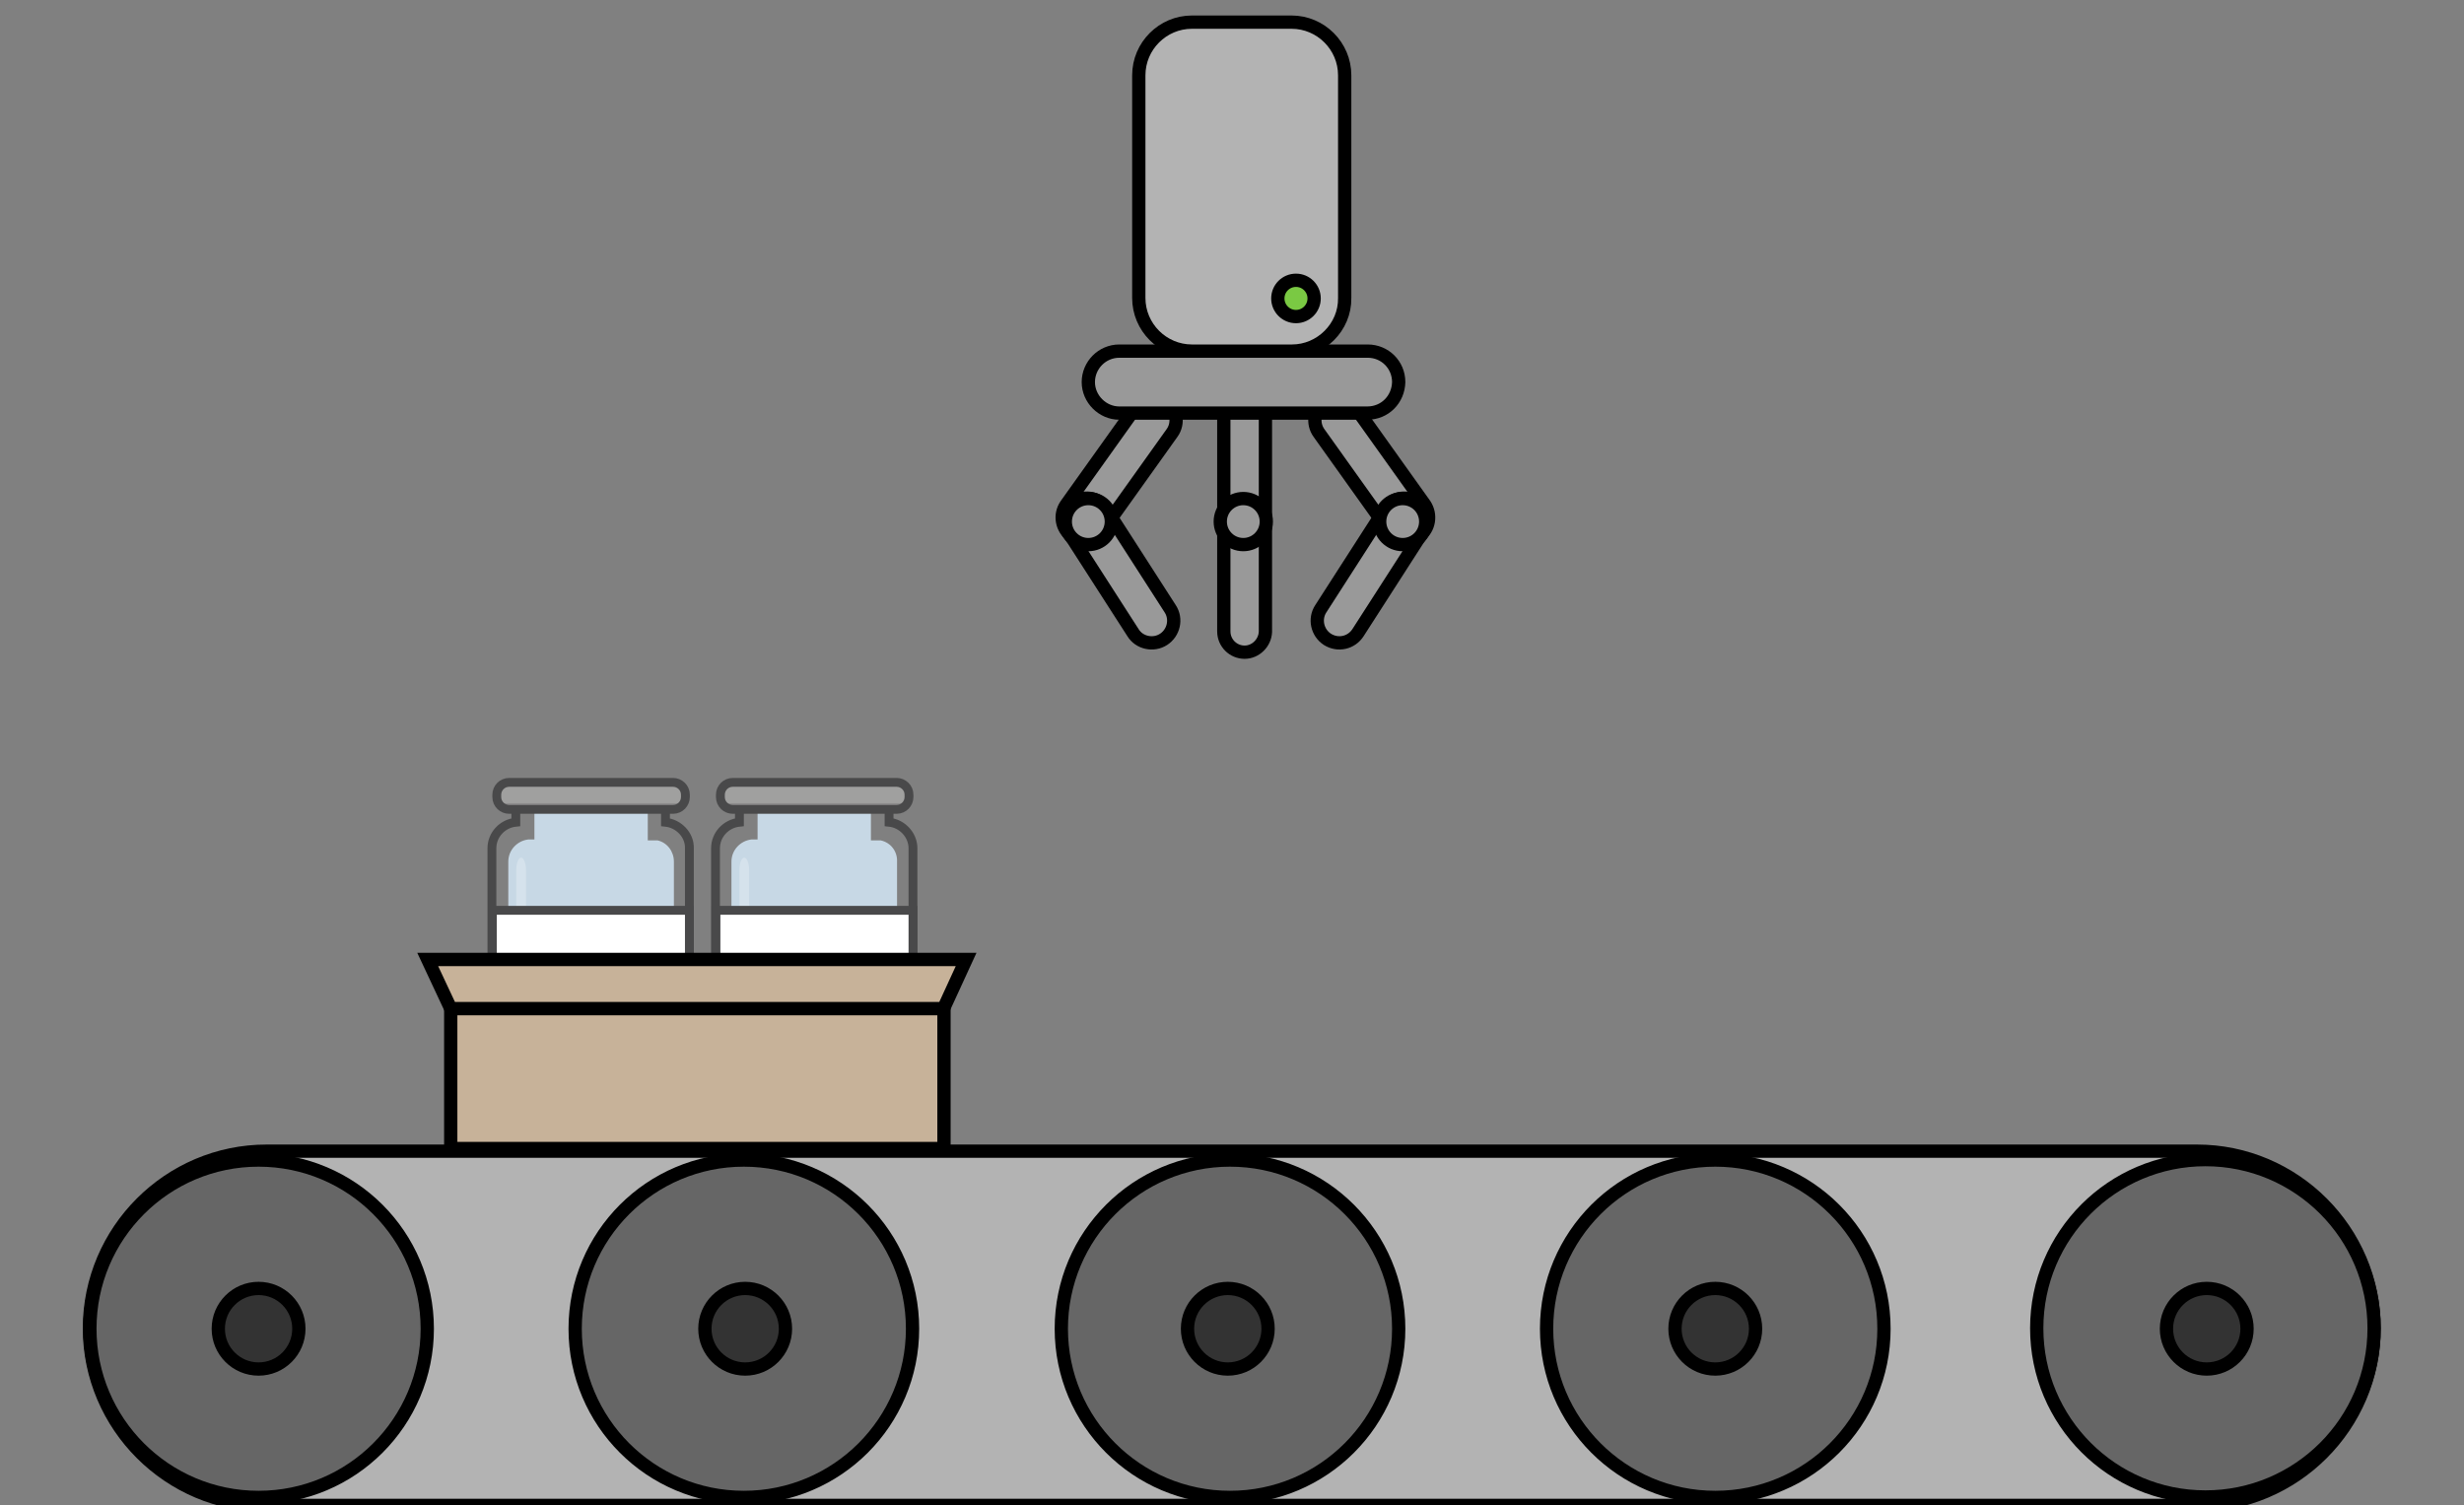 <?xml version="1.0" encoding="utf-8"?>
<!-- Generator: Adobe Illustrator 19.0.1, SVG Export Plug-In . SVG Version: 6.00 Build 0)  -->
<!DOCTYPE svg PUBLIC "-//W3C//DTD SVG 1.1//EN" "http://www.w3.org/Graphics/SVG/1.1/DTD/svg11.dtd">
<svg version="1.1" id="Layer_1" xmlns="http://www.w3.org/2000/svg" xmlns:xlink="http://www.w3.org/1999/xlink" x="0px" y="0px"
	 viewBox="-201 111 556.5 340" style="enable-background:new -201 111 556.5 340;" xml:space="preserve">
<rect x="-201" y="111" width="556.5" height="340" fill="#808080" stroke="none"/>
<style type="text/css">
	.st0{fill:#C7D8E5;}
	.st1{fill:none;stroke:#49494A;stroke-width:2;stroke-miterlimit:10;}
	.st2{opacity:0.25;}
	.st3{fill:#FFFFFF;}
	.st4{fill:#FFFFFF;stroke:#49494A;stroke-width:2;stroke-miterlimit:10;}
	.st5{fill:#A0A09F;}
	.st6{fill:#154899;}
	.st7{fill:#8C8B8B;}
	.st8{opacity:0.25;fill:#FFFFFF;enable-background:new    ;}
	.st9{fill:#999999;stroke:#000000;stroke-width:3;stroke-miterlimit:10;}
	.st10{fill:#B3B3B3;stroke:#000000;stroke-width:3;stroke-miterlimit:10;}
	.st11{fill:#7AC943;stroke:#000000;stroke-width:3;stroke-miterlimit:10;}
	.st12{fill:#C7B299;stroke:#000000;stroke-width:3;stroke-miterlimit:10;}
	.st13{fill:#666666;stroke:#000000;stroke-width:3;stroke-miterlimit:10;}
	.st14{fill:#333333;stroke:#000000;stroke-width:3;stroke-miterlimit:10;}
	.st15{fill:#E47E30;stroke:#000000;stroke-width:3;stroke-miterlimit:10;}
</style>
<g id="bottles">
	<g>
		<path class="st0" d="M-52.5,300.8h-2.2V294h-25.6v6.6h-1.4c-2.5,0.3-4.5,2.4-4.5,5v2.8v2.5v47.4c0,2.8,2.3,5,5,5h27.4
			c2.8,0,5-2.3,5-5v-47.4v-2.5v-2.8C-48.8,303.3-50.3,301.3-52.5,300.8z"/>
		<path class="st1" d="M-50.7,296.7v-3.8h-33.8v3.8c-3,0.3-5.4,2.8-5.4,5.9v59.1c0,3.3,2.7,6,6,6h32.6c3.3,0,6-2.7,6-6v-59.1
			C-45.2,299.6-47.7,297-50.7,296.7z"/>
		<g class="st2">
			<path class="st3" d="M-82.2,354.8c0,1.6-0.5,2.8-1.1,2.8s-1.1-1.3-1.1-2.8v-47.3c0-1.6,0.5-2.8,1.1-2.8s1.1,1.3,1.1,2.8V354.8z"
				/>
		</g>
		<rect x="-89.8" y="316.6" class="st4" width="44.5" height="31.9"/>
		<g>
			<path class="st5" d="M-46.2,290.5c0-1.6-1.3-2.8-2.8-2.8h-37c-1.6,0-2.8,1.3-2.8,2.8v0.5c0,1.6,1.3,2.8,2.8,2.8h37
				c1.6,0,2.8-1.3,2.8-2.8C-46.2,291-46.2,290.5-46.2,290.5z"/>
		</g>
		<rect x="-89.2" y="329" class="st6" width="43.3" height="6"/>
		<rect x="-89.2" y="344.5" class="st6" width="43.3" height="1"/>
		<path class="st7" d="M-47.5,292.4h-40.1c-0.7,0-1.3-0.6-1.3-1.3v0.9c0,0.7,0.6,1.3,1.3,1.3h40.1c0.7,0,1.3-0.6,1.3-1.3v-0.9
			C-46.2,291.8-46.8,292.4-47.5,292.4z"/>
		<g>
			<path class="st1" d="M-46.2,290.5c0-1.6-1.3-2.8-2.8-2.8h-37c-1.6,0-2.8,1.3-2.8,2.8v0.5c0,1.6,1.3,2.8,2.8,2.8h37
				c1.6,0,2.8-1.3,2.8-2.8C-46.2,291-46.2,290.5-46.2,290.5z"/>
		</g>
		<ellipse class="st8" cx="-67.6" cy="360.5" rx="9.4" ry="1.3"/>
	</g>
	<g>
		<path class="st0" d="M-2.1,300.8h-2.2V294h-25.6v6.6h-1.4c-2.5,0.3-4.5,2.4-4.5,5v2.8v2.5v47.4c0,2.8,2.3,5,5,5h27.4
			c2.8,0,5-2.3,5-5v-47.4v-2.5v-2.8C1.7,303.3,0.2,301.3-2.1,300.8z"/>
		<path class="st1" d="M-0.2,296.7v-3.8H-34v3.8c-3,0.3-5.4,2.8-5.4,5.9v59.1c0,3.3,2.7,6,6,6h32.6c3.3,0,6-2.7,6-6v-59.1
			C5.2,299.6,2.8,297-0.2,296.7z"/>
		<g class="st2">
			<path class="st3" d="M-31.8,354.8c0,1.6-0.5,2.8-1.1,2.8s-1.1-1.3-1.1-2.8v-47.3c0-1.6,0.5-2.8,1.1-2.8s1.1,1.3,1.1,2.8V354.8z"
				/>
		</g>
		<rect x="-39.3" y="316.6" class="st4" width="44.5" height="31.9"/>
		<g>
			<path class="st5" d="M4.3,290.5c0-1.6-1.3-2.8-2.8-2.8h-37c-1.6,0-2.8,1.3-2.8,2.8v0.5c0,1.6,1.3,2.8,2.8,2.8h37
				c1.6,0,2.8-1.3,2.8-2.8C4.3,291,4.3,290.5,4.3,290.5z"/>
		</g>
		<rect x="-38.7" y="329" class="st6" width="43.3" height="6"/>
		<rect x="-38.7" y="344.5" class="st6" width="43.3" height="1"/>
		<path class="st7" d="M3,292.4h-40.1c-0.7,0-1.3-0.6-1.3-1.3v0.9c0,0.7,0.6,1.3,1.3,1.3H3c0.7,0,1.3-0.6,1.3-1.3v-0.9
			C4.3,291.8,3.8,292.4,3,292.4z"/>
		<g>
			<path class="st1" d="M4.3,290.5c0-1.6-1.3-2.8-2.8-2.8h-37c-1.6,0-2.8,1.3-2.8,2.8v0.5c0,1.6,1.3,2.8,2.8,2.8h37
				c1.6,0,2.8-1.3,2.8-2.8C4.3,291,4.3,290.5,4.3,290.5z"/>
		</g>
		<ellipse class="st8" cx="-17" cy="360.5" rx="9.4" ry="1.3"/>
	</g>
</g>
<g id="bottle">
	<path class="st0" d="M95.9,385.1h-2.2v-6.6H68.2v6.6h-1.4c-2.5,0.3-4.5,2.4-4.5,5v2.8v2.5v47.4c0,2.8,2.3,5,5,5h27.4
		c2.8,0,5-2.3,5-5v-47.4v-2.5V390C99.7,387.6,98.2,385.7,95.9,385.1z"/>
	<path class="st1" d="M97.8,381v-3.8H64.2v3.8c-3,0.3-5.4,2.8-5.4,5.9V446c0,3.3,2.7,6,6,6h32.6c3.3,0,6-2.7,6-6v-59.1
		C103.2,384,100.8,381.3,97.8,381z"/>
	<g class="st2">
		<path class="st3" d="M66.2,439.2c0,1.6-0.5,2.8-1.1,2.8s-1.1-1.3-1.1-2.8V392c0-1.6,0.5-2.8,1.1-2.8s1.1,1.3,1.1,2.8V439.2z"/>
	</g>
	<rect x="58.8" y="401" class="st4" width="44.5" height="31.9"/>
	<g>
		<path class="st5" d="M102.3,374.8c0-1.6-1.3-2.8-2.8-2.8h-37c-1.6,0-2.8,1.3-2.8,2.8v0.5c0,1.6,1.3,2.8,2.8,2.8h37
			c1.6,0,2.8-1.3,2.8-2.8V374.8z"/>
	</g>
	<rect x="59.2" y="413.5" class="st6" width="43.3" height="6"/>
	<rect x="59.2" y="428.8" class="st6" width="43.3" height="1"/>
	<path class="st7" d="M100.9,376.7H60.8c-0.7,0-1.3-0.6-1.3-1.3v0.9c0,0.7,0.6,1.3,1.3,1.3h40.1c0.7,0,1.3-0.6,1.3-1.3v-0.8
		C102.3,376.3,101.7,376.7,100.9,376.7z"/>
	<g>
		<path class="st1" d="M102.3,374.8c0-1.6-1.3-2.8-2.8-2.8h-37c-1.6,0-2.8,1.3-2.8,2.8v0.5c0,1.6,1.3,2.8,2.8,2.8h37
			c1.6,0,2.8-1.3,2.8-2.8V374.8z"/>
	</g>
	<ellipse class="st8" cx="80.9" cy="444.8" rx="9.4" ry="1.3"/>
</g>
<g id="machine">
	<path class="st9" d="M80.1,258.3L80.1,258.3c-2.6,0-4.7-2.1-4.7-4.7V204c0-2.6,2.1-4.7,4.7-4.7l0,0c2.6,0,4.7,2.1,4.7,4.7v49.7
		C84.7,256.2,82.6,258.3,80.1,258.3z"/>
	<path class="st9" d="M41,232L41,232c2.2,1.6,5.4,1.1,7-1.2l15.7-22c1.6-2.2,1.1-5.4-1.2-7l0,0c-2.2-1.6-5.4-1.1-7,1.2l-15.7,22
		C38.2,227.3,38.8,230.4,41,232z"/>
	<path id="left_hand" class="st9" d="M61.8,255.4L61.8,255.4c2.3-1.5,3-4.6,1.5-6.9l-14.6-22.7c-1.5-2.3-4.6-3-6.9-1.5l0,0
		c-2.3,1.5-3,4.6-1.5,6.9l14.6,22.7C56.3,256.2,59.5,256.9,61.8,255.4z"/>
	<circle class="st9" cx="44.8" cy="228.8" r="5.2"/>
	<path class="st9" d="M119.6,232L119.6,232c-2.2,1.6-5.4,1.1-7-1.2l-15.7-22c-1.6-2.2-1.1-5.4,1.2-7l0,0c2.2-1.6,5.4-1.1,7,1.2
		l15.7,22C122.3,227.3,121.8,230.4,119.6,232z"/>
	<path id="right_hand" class="st9" d="M98.8,255.4L98.8,255.4c-2.3-1.5-3-4.6-1.5-6.9l14.6-22.7c1.5-2.3,4.6-3,6.9-1.5l0,0
		c2.3,1.5,3,4.6,1.5,6.9l-14.6,22.7C104.2,256.2,101.2,256.9,98.8,255.4z"/>
	<circle class="st9" cx="115.8" cy="228.8" r="5.2"/>
	<circle class="st9" cx="79.8" cy="228.8" r="5.2"/>
	<path class="st9" d="M107.8,204.3H51.8c-3.8,0-7-3.2-7-7l0,0c0-3.8,3.1-7,7-7h56.1c3.9,0,7,3.1,7,7l0,0
		C114.8,201.2,111.8,204.3,107.8,204.3z"/>
	<path class="st10" d="M90.8,190.3H68.2c-6.6,0-12-5.4-12-12V128c0-6.6,5.4-12,12-12h22.5c6.6,0,12,5.4,12,12v50.3
		C102.8,184.9,97.3,190.3,90.8,190.3z"/>
	<circle id="flash" class="st11" cx="91.7" cy="178.4" r="4.1"/>
</g>
<g id="box">
	<rect x="-99.2" y="338.8" class="st12" width="111.4" height="31.6"/>
	<polygon class="st12" points="12.1,338.8 -99.2,338.8 -104.4,327.7 17.2,327.7 	"/>
</g>
<g>
	<path class="st10" d="M295.2,451h-436c-22,0-40-18-40-40l0,0c0-22,18-40,40-40h436c22,0,40,18,40,40l0,0
		C335.2,433,317.2,451,295.2,451z"/>
	<circle class="st13" cx="-142.6" cy="411.1" r="38.1"/>
	<circle class="st13" cx="-33" cy="411.1" r="38.1"/>
	<circle class="st13" cx="76.8" cy="411.1" r="38.1"/>
	<circle class="st13" cx="186.4" cy="411.1" r="38.1"/>
	<circle class="st13" cx="297.1" cy="411" r="38.1"/>
	<circle class="st14" cx="-142.6" cy="411.1" r="9.1"/>
	<circle class="st14" cx="-32.7" cy="411.1" r="9.1"/>
	<circle class="st14" cx="76.3" cy="411.1" r="9.1"/>
	<circle class="st14" cx="186.4" cy="411.1" r="9.1"/>
	<circle class="st14" cx="297.4" cy="411.1" r="9.1"/>
</g>
</svg>
